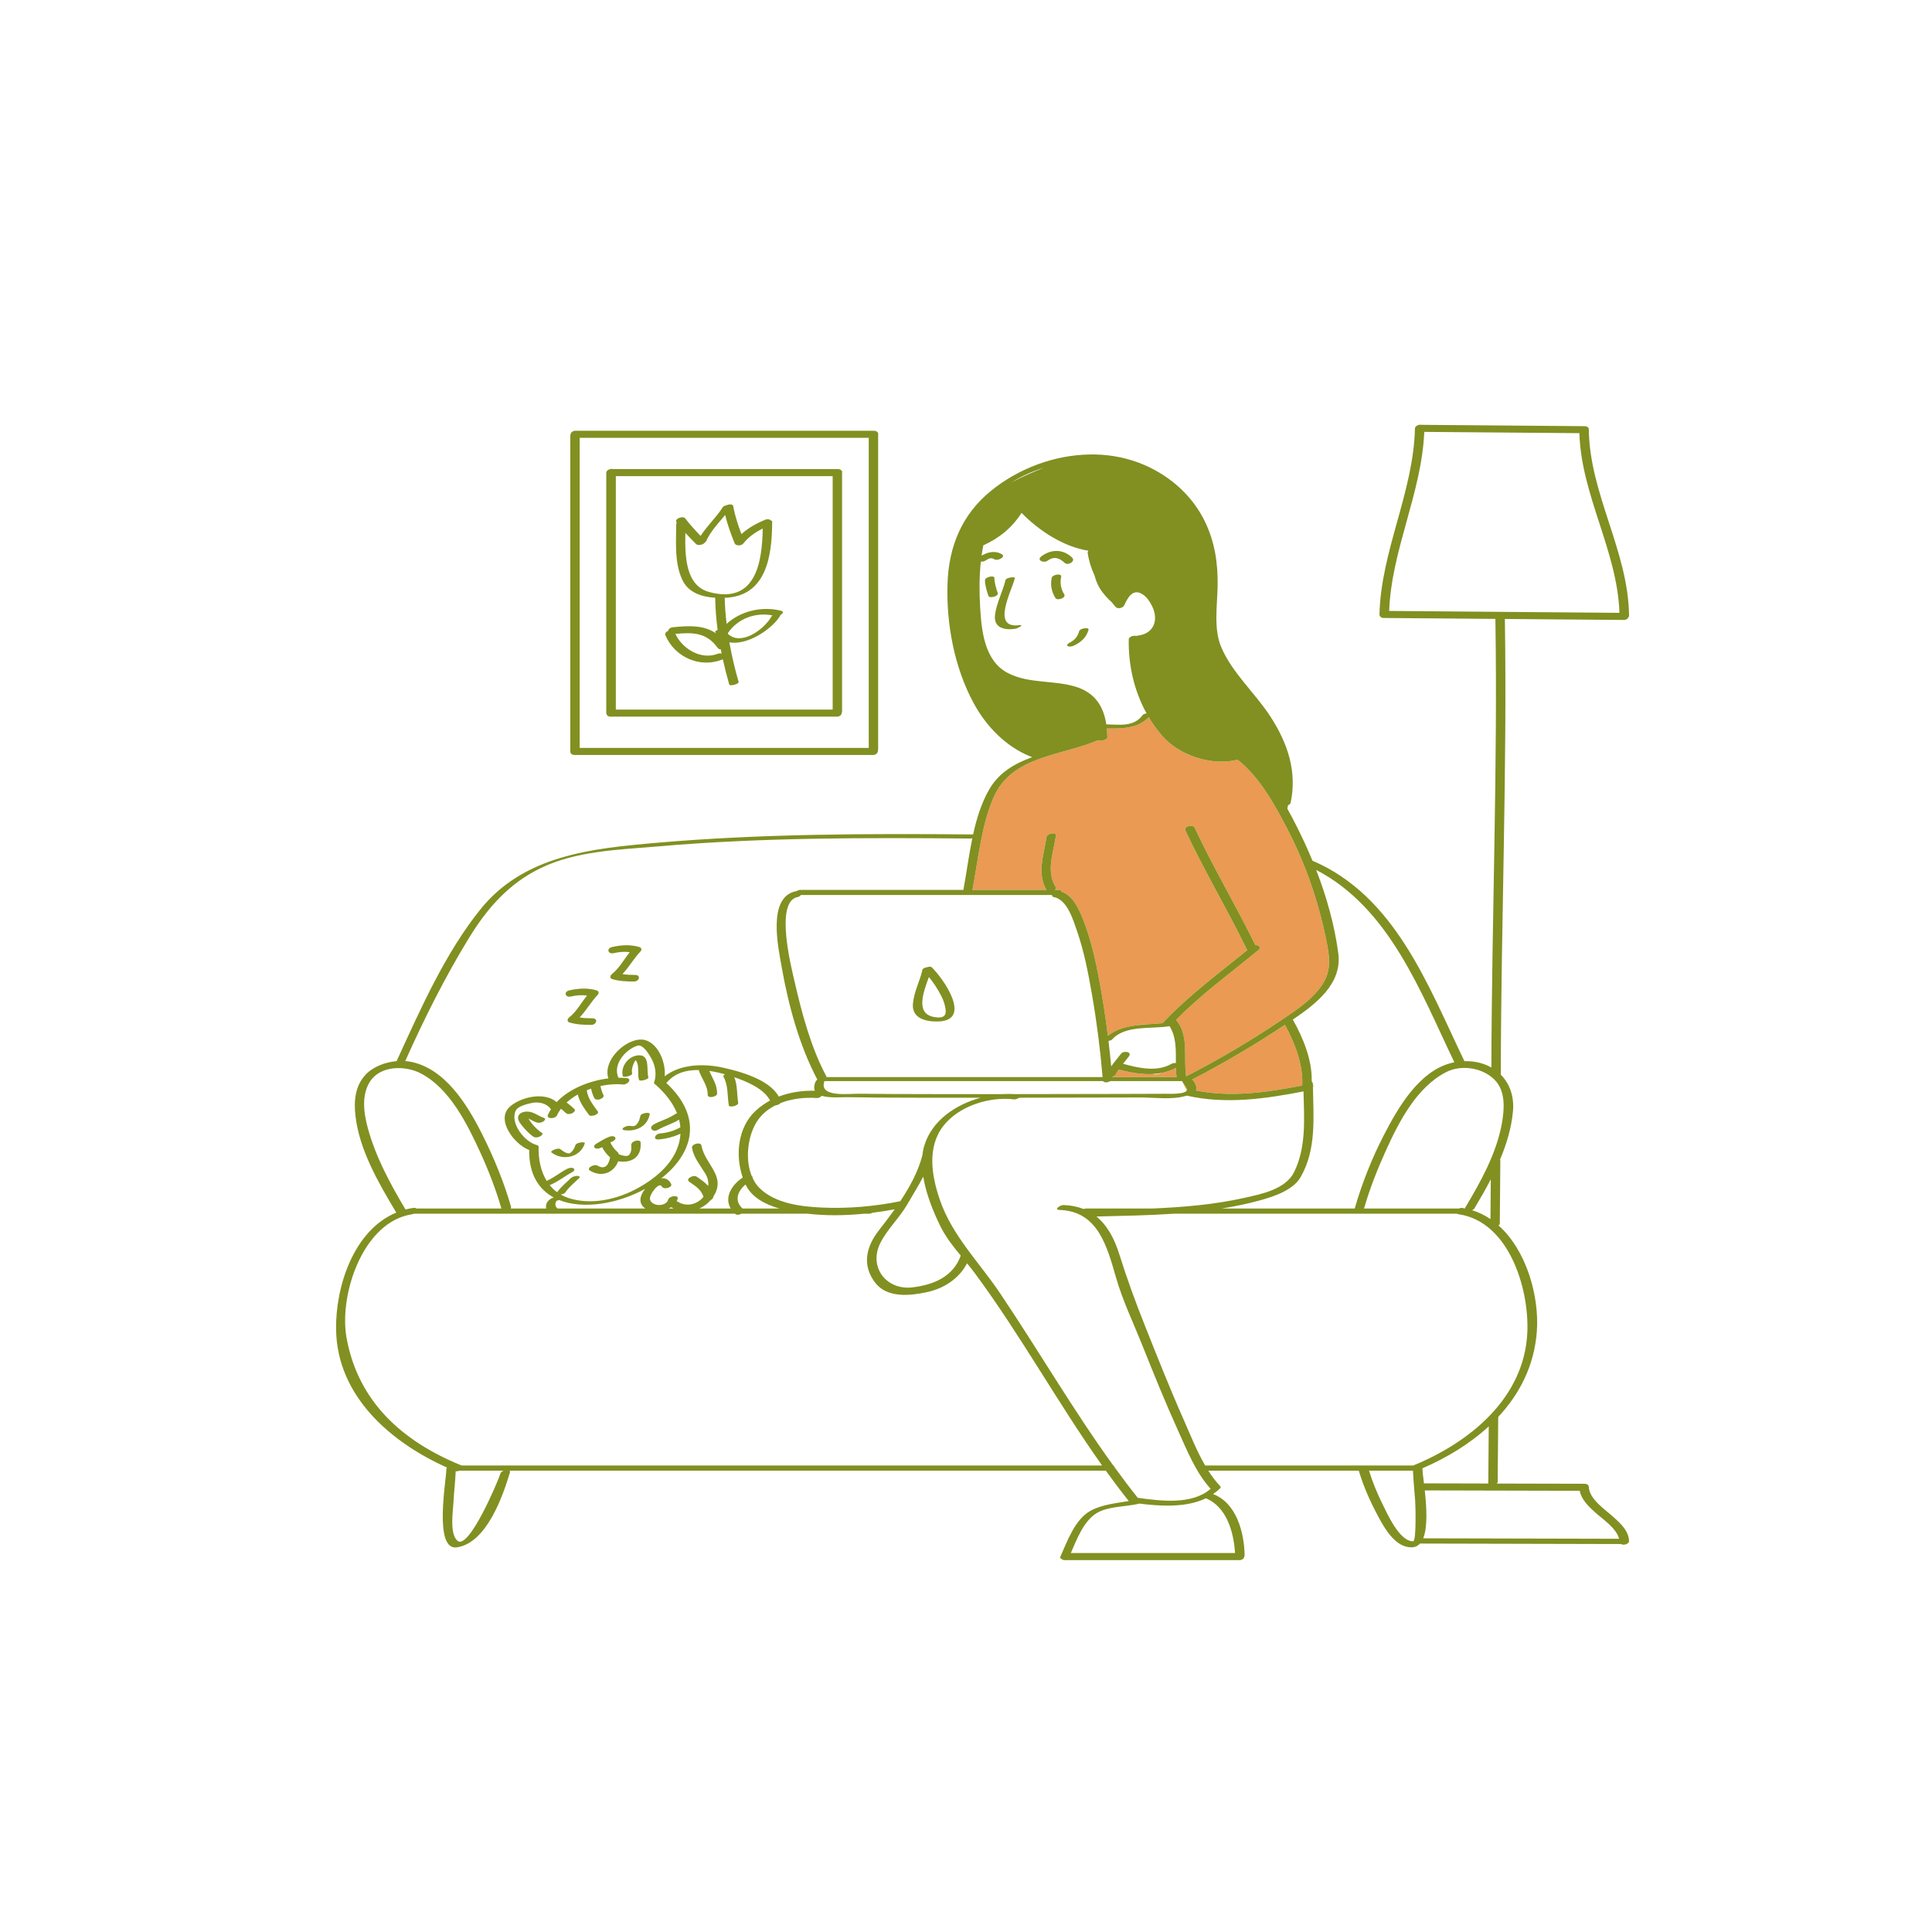 <?xml version="1.0" standalone="no"?>
<svg version="1.1" id="Layer_1" xmlns="http://www.w3.org/2000/svg" xmlns:xlink="http://www.w3.org/1999/xlink" x="0px" y="0px" width="595.28px" height="595.28px" viewBox="0 0 595.28 595.28" enable-background="new 0 0 595.28 595.28" xml:space="preserve">
<path id="color_x5F_2" fill="#ea9a52" d="M395.91,315.767c3.058,5.63,5.657,12.284,5.326,18.696
	c-10.689,2.093-22.016,3.743-32.81,1.516c0.065-0.103,0.133-0.204,0.185-0.321c0.29-0.656-0.576-2.482-1.286-3.04
	C377.161,327.542,386.688,321.886,395.91,315.767z M404.325,333.431c-0.052-0.166-0.106-0.34-0.167-0.53
	c-0.001,0.119,0.003,0.238-0.001,0.356C404.227,333.303,404.273,333.37,404.325,333.431z M404.526,334.08
	c0.002,0.256,0.008,0.514,0.011,0.77c0.135-0.023,0.212-0.037,0.212-0.037S404.668,334.541,404.526,334.08z M358.599,314.837
	c7.773-8.213,16.959-14.967,25.714-22.091c-0.064-0.068-0.121-0.144-0.164-0.232c-6.009-12.385-13.111-24.196-18.939-36.674
	c-0.555-1.188,2.31-2.036,2.897-0.776c5.745,12.3,12.725,23.957,18.678,36.151c1.016-0.039,1.985,0.66,0.87,1.579
	c-8.508,7.011-17.534,13.572-25.291,21.441c4.07,4.796,2.226,11.567,3.105,17.331c0.004,0.027-0.004,0.053-0.008,0.08
	c10.375-5.316,20.438-11.299,30.094-17.833c4.208-2.848,8.924-6.004,11.785-10.319c3.056-4.608,2.318-8.817,1.262-14.023
	c-2.417-11.908-6.47-23.564-12.101-34.343c-3.842-7.355-8.402-15.677-15.063-20.96h-0.477c-7.778,1.807-17.555-1.401-22.8-7.368
	c-1.595-1.814-2.993-3.77-4.217-5.822c-3.379,3.502-8.189,3.555-12.911,3.471c0.093,0.897,0.148,1.819,0.166,2.764
	c0.016,0.817-2.568,1.272-2.867,0.858c-11.318,4.875-26.598,4.759-32.191,17.61c-3.818,8.774-4.715,19.18-6.528,28.509
	c7.602,0,15.203,0,22.804,0c-3.011-5.185-0.758-10.862,0.061-16.43c0.136-0.922,3.046-1.457,2.89-0.393
	c-0.773,5.259-3.141,11.088-0.095,16c0.183,0.295,0.04,0.585-0.258,0.823c0.4,0,0.801,0,1.201,0c0.765,0,0.91,0.241,0.746,0.533
	c3.487,1.028,5.4,5.216,6.638,8.3c2.529,6.303,4.008,13.024,5.229,19.688c0.998,5.446,1.831,10.933,2.525,16.437
	c2.605-2.114,5.939-2.902,9.392-3.297c0.873-0.154,1.781-0.25,2.723-0.25c0.023,0,0.042,0,0.066,0
	c1.627-0.117,3.246-0.202,4.793-0.349C358.372,315.124,358.456,314.987,358.599,314.837z M362.31,327.468
	c-0.009,0.022-0.018,0.05-0.027,0.071c0.009,0,0.018,0,0.027,0C362.31,327.516,362.31,327.492,362.31,327.468z M365.65,335.384
	c-0.276-0.631-0.832-1.219-1.193-1.837c0.313,0.715,0.76,1.638,1.239,2.307C365.728,335.712,365.727,335.561,365.65,335.384z
	 M344.693,329.543c-0.333,0.487-0.645,0.989-0.919,1.517c-0.188,0.361-0.62,0.605-1.094,0.725c0.002,0.026,0.005,0.052,0.007,0.079
	c6.609,0,13.217,0,19.826,0c-0.115-0.921-0.171-1.871-0.191-2.84c-1.388,0.75-2.842,1.249-4.333,1.554
	c-1.002,0.395-2.027,0.603-2.86,0.353C351.652,331.108,348.068,330.446,344.693,329.543z"></path>
<path id="color_x5F_1" d="M312.739,193.764c-3.368,0.438-6.707-0.33-6.138-4.446c0.514-3.719,2.351-7.021,3.232-10.635
	c0.172-0.707,3.001-1.119,2.855-0.52c-0.964,3.954-7.352,15.593,1.314,14.464C315.893,192.382,313.457,193.67,312.739,193.764z
	 M335.388,194.042c0.238-0.899-2.65-0.457-2.882,0.421c-0.479,1.814-1.481,2.835-3.126,3.673c-0.345,0.176-0.922,0.742-0.293,0.983
	c0.643,0.247,1.463-0.015,2.042-0.31C333.205,197.751,334.778,196.351,335.388,194.042z M307.434,182.784
	c-0.516-1.551-1.017-3.101-1.055-4.749c-0.02-0.85-2.922-0.299-2.897,0.776c0.038,1.648,0.539,3.198,1.055,4.749
	C304.857,184.526,307.737,183.696,307.434,182.784z M326.96,177.735c0.263-1.199-2.674-0.752-2.909,0.321
	c-0.484,2.211-0.032,4.331,1.17,6.23c0.569,0.899,3.375-0.077,2.68-1.176C326.869,181.479,326.548,179.618,326.96,177.735z
	 M330.314,171.778c-2.805-2.651-6.426-2.622-9.465-0.357c-1.579,1.177,0.769,2.208,1.928,1.344c1.961-1.462,3.642-0.875,5.307,0.698
	C329.029,174.356,331.542,172.939,330.314,171.778z M177.316,352.798c-0.314,0.971-0.753,1.83-1.6,2.436
	c-0.8,0.572-2.521-0.727-3.105-1.185c-0.667-0.521-3.245,0.612-2.722,1.021c3.426,2.679,8.888,1.604,10.294-2.749
	C180.404,351.639,177.57,352.011,177.316,352.798z M197.313,343.788c-0.175,0.938-0.465,1.822-1.078,2.568
	c-0.606,0.737-1.156,0.672-2.065,0.54c-0.664-0.097-1.512,0.161-2.049,0.549c-0.482,0.348-0.344,0.699,0.209,0.779
	c3.589,0.522,7.154-1.139,7.856-4.892C200.346,342.478,197.464,342.983,197.313,343.788z M194.497,352.813
	c0.073,1.027,0.079,2.129-0.604,2.973c-0.63,0.779-2.306,0.194-3.252-0.147c-0.005-0.226-0.112-0.457-0.365-0.675
	c-0.89-0.766-1.679-1.784-2.161-2.858c-0.02-0.043-0.054-0.066-0.077-0.105c0.237-0.116,0.476-0.229,0.723-0.326
	c0.416-0.163,1.189-0.761,0.744-1.271c-0.456-0.522-1.394-0.302-1.935-0.09c-1.419,0.556-2.678,1.415-3.991,2.174
	c-0.45,0.261-0.819,0.923-0.222,1.251c0.638,0.35,1.479,0.097,2.061-0.24c0.03-0.017,0.059-0.036,0.089-0.053
	c0.622,1.201,1.441,2.265,2.466,3.165c-0.403,2.26-1.503,3.94-3.899,2.526c-0.993-0.586-3.595,0.788-2.26,1.576
	c3.636,2.146,7.309,0.625,8.67-2.903c3.861,0.629,7.248-1.043,6.909-5.773C197.309,350.847,194.403,351.514,194.497,352.813z
	 M167.657,344.473c-1.363-0.448-2.531-1.353-3.913-1.777c-1.327-0.408-3.534-0.278-4.068,1.284c-0.384,1.122,0.956,2.59,1.59,3.346
	c0.884,1.054,1.918,2.106,3.054,2.894c0.555,0.385,1.322,0.253,1.913,0.008c0.232-0.096,1.333-0.746,0.783-1.127
	c-1.565-1.085-3.18-2.692-4.118-4.352c-0.018-0.032-0.037-0.069-0.056-0.104c0.83,0.411,1.625,0.914,2.502,1.202
	c0.675,0.222,1.443,0.079,2.049-0.281C167.712,345.374,168.337,344.696,167.657,344.473z M194.782,330.771
	c-0.251-1.039,0.07-2.124,0.463-3.085c0.149-0.366,0.355-0.709,0.588-1.033c0.045,0.052,0.094,0.104,0.129,0.153
	c1.162,1.634,0.343,4.091,0.923,5.908c0.208,0.651,3.085-0.189,2.897-0.776c-0.668-2.095,0.591-6.828-2.827-6.788
	c-3.116,0.037-5.829,3.26-5.07,6.397C192.034,332.163,194.939,331.42,194.782,330.771z M175.911,307.042
	c1.646-0.377,3.31-0.536,4.956-0.282c-1.826,2.248-3.218,4.912-5.491,6.721c-0.572,0.455-0.768,1.297,0.104,1.559
	c2.203,0.664,4.419,0.735,6.704,0.738c1.62,0.002,2.253-2.022,0.283-2.024c-1.312-0.001-2.596-0.044-3.868-0.265
	c2.07-2.151,3.512-4.832,5.597-6.997c0.457-0.475,0.268-1.147-0.357-1.333c-2.784-0.828-5.629-0.645-8.432-0.002
	C173.6,305.571,174.126,307.451,175.911,307.042z M189.086,293.682c1.646-0.377,3.31-0.536,4.956-0.282
	c-1.826,2.248-3.218,4.912-5.491,6.721c-0.572,0.455-0.768,1.297,0.104,1.559c2.203,0.664,4.419,0.735,6.704,0.738
	c1.62,0.002,2.253-2.022,0.283-2.024c-1.312-0.001-2.596-0.044-3.868-0.265c2.07-2.151,3.512-4.832,5.597-6.997
	c0.457-0.475,0.268-1.147-0.357-1.333c-2.784-0.828-5.629-0.645-8.432-0.002C186.775,292.21,187.301,294.091,189.086,293.682z
	 M175.798,231.846c-0.051-0.042-0.086-0.092-0.086-0.156c0-32.499,0-64.997,0-97.495c0-0.086,0.031-0.166,0.074-0.244
	c0.016-0.586,0.585-1.23,1.497-1.23c30.652,0,61.305,0,91.958,0c0.596,0,0.958,0.201,1.132,0.479
	c0.118,0.048,0.194,0.119,0.194,0.218c0,32.499,0,64.997,0,97.495c0,0.097-0.037,0.188-0.091,0.274
	c0.13,0.629-0.461,1.43-1.479,1.43c-30.652,0-61.305,0-91.958,0C176.249,232.619,175.868,232.266,175.798,231.846z M178.609,230.448
	c29.687,0,59.374,0,89.06,0c0-31.852,0-63.703,0-95.555c-29.687,0-59.374,0-89.06,0
	C178.609,166.745,178.609,198.596,178.609,230.448z M259.455,145.228c0,24.644,0,49.289,0,73.933c0,0.099-0.034,0.191-0.082,0.28
	c0.081,0.619-0.503,1.369-1.489,1.369c-23.244,0-46.489,0-69.733,0c-0.706,0-1.085-0.282-1.208-0.642
	c-0.089-0.144-0.142-0.317-0.142-0.527c0-24.645,0-49.289,0-73.933c0-0.895,1.208-1.369,2.077-1.178c23.083,0,46.167,0,69.251,0
	c0.542,0,0.888,0.168,1.078,0.408C259.359,144.998,259.455,145.092,259.455,145.228z M256.557,146.702c-22.271,0-44.541,0-66.812,0
	c0,23.979,0,47.958,0,71.937c22.271,0,44.541,0,66.812,0C256.557,194.66,256.557,170.681,256.557,146.702z M205.024,195.733
	c-0.242-0.575,0.181-1.055,0.778-1.298c0.127-0.529,0.671-1.086,1.462-1.166c5.079-0.511,9.643-0.707,13.383,1.91
	c-0.098-0.146-0.198-0.288-0.29-0.446c-0.094-0.162,0.263-0.425,0.756-0.644c-0.435-3.308-0.698-6.625-0.752-9.913
	c-4.149-0.256-8.341-1.549-10.201-5.672c-2.395-5.311-1.825-11.426-1.803-17.104c0-0.127,0.075-0.244,0.191-0.35
	c-0.025-0.033-0.052-0.063-0.077-0.096c-0.83-1.092,1.951-2.164,2.668-1.22c1.454,1.913,3.066,3.672,4.738,5.386
	c1.986-3.133,4.863-5.724,6.83-8.862c0.164-0.262,0.612-0.449,1.106-0.563c0.819-0.387,1.987-0.409,2.107,0.261
	c0.534,2.978,1.466,5.807,2.533,8.612c2.126-1.937,4.708-3.349,7.369-4.442c0.735-0.302,1.492-0.069,1.87,0.335
	c0.14,0.03,0.229,0.082,0.229,0.161c0,0.081-0.001,0.164-0.002,0.245c0.021,0.092,0.019,0.187-0.002,0.282
	c-0.083,10.315-1.817,22.611-14.629,23.057c0.071,2.664,0.278,5.344,0.599,8.023c4.368-4.031,11.036-5.537,16.801-4.026
	c0.933,0.245,0.559,0.805-0.117,1.203c-0.002,0.006,0.001,0.01-0.002,0.017c-2.322,4.199-10.221,9.568-15.839,8.475
	c0.738,4.152,1.708,8.261,2.859,12.239c0.171,0.592-2.719,1.396-2.897,0.776c-0.737-2.549-1.394-5.154-1.973-7.786
	c-0.078,0.042-0.16,0.084-0.257,0.122C215.631,205.92,207.868,202.483,205.024,195.733z M224.27,195.071
	c0.012,0.082,0.024,0.164,0.037,0.246c3.96,3.813,11.159-1.327,13.403-5.385c0.064-0.115,0.188-0.215,0.344-0.303
	C232.699,188.569,227.276,190.622,224.27,195.071z M235.009,162.852c-2.281,1.133-4.383,2.573-5.984,4.61
	c-0.082,0.104-0.183,0.193-0.296,0.268c-0.037,0.024-0.08,0.039-0.119,0.06c-0.081,0.043-0.161,0.088-0.25,0.119
	c-0.062,0.022-0.128,0.033-0.193,0.049c-0.069,0.017-0.138,0.037-0.209,0.047c-0.093,0.013-0.188,0.016-0.281,0.017
	c-0.04,0.001-0.081,0.005-0.121,0.003c-0.121-0.004-0.24-0.019-0.353-0.042c-0.008-0.001-0.018-0.002-0.026-0.004
	c-0.375-0.083-0.683-0.267-0.797-0.537c0,0,0,0,0-0.001c-0.007-0.014-0.018-0.025-0.023-0.04c-0.011-0.027-0.021-0.053-0.032-0.08
	c-1.135-2.844-2.185-5.687-2.891-8.652c-2.127,2.595-4.52,5.03-5.865,8.097c-0.054,0.123-0.176,0.231-0.334,0.328
	c-0.413,0.675-2.129,1.165-2.764,0.529c-1.124-1.124-2.228-2.261-3.292-3.434c-0.164,6.95-0.056,16.248,7.373,18.235
	C232.921,186.267,234.839,173.189,235.009,162.852z M208.092,195.314c2.188,4.683,7.978,8.111,13.059,6.125
	c0.416-0.163,0.835-0.152,1.194-0.042c-0.089-0.435-0.169-0.872-0.253-1.308c-0.385-0.013-0.737-0.142-0.944-0.435
	C217.719,194.806,213.334,194.819,208.092,195.314z M501.935,474.775c0.043,0.963-1.673,1.466-2.499,0.966
	c-20.638-0.049-41.277-0.099-61.916-0.148c-0.653,0.723-1.494,1.154-2.583,1.167c-4.919,0.06-8.192-5.618-10.21-9.357
	c-2.436-4.513-4.576-9.266-6.039-14.189c-0.008-0.025-0.005-0.05-0.01-0.075c-15.461,0-30.923,0-46.385,0
	c1.113,1.742,2.336,3.373,3.714,4.818c0.181,0.19,0.119,0.403-0.078,0.601c-0.037,0.046-0.071,0.09-0.123,0.141
	c-0.64,0.625-1.334,1.159-2.051,1.651c7.229,2.703,9.614,11.828,9.734,18.867c0.001,0.09-0.029,0.175-0.073,0.256
	c-0.022,0.588-0.586,1.228-1.495,1.228c-17.938,0-35.876,0-53.815,0c-0.578,0-0.936-0.192-1.117-0.46
	c-0.286-0.064-0.446-0.205-0.339-0.442c2.148-4.762,4.506-11.721,9.477-14.368c3.521-1.876,7.704-2.266,11.664-2.931
	c-2.439-3.062-4.785-6.189-7.07-9.361c-61.248,0-122.496,0-183.744,0c0.15,0.121,0.218,0.296,0.145,0.54
	c-2.258,7.543-7.254,21.719-16.329,23.084c-7.234,1.088-3.324-20.499-3.254-24.124c0.003-0.171,0.08-0.327,0.197-0.466
	c-17.274-7.697-33.807-21.916-34.182-42.391c-0.244-13.349,5.436-30.751,18.545-36.165c-5.423-9.058-11.405-19.282-12.584-29.884
	c-0.505-4.55-0.121-9.095,3.115-12.592c2.25-2.432,6.012-3.876,9.577-4.196c0.139-0.306,0.276-0.612,0.416-0.917
	c7.142-15.561,14.533-32.254,25.282-45.701c13.451-16.828,34.452-18.918,54.453-20.652c32.352-2.804,65.014-2.849,97.475-2.571
	c1.082-4.94,2.559-9.729,4.989-13.922c2.998-5.175,7.829-7.941,13.203-9.884c-7.905-3.018-14.119-9.377-18.094-16.772
	c-5.879-10.934-8.38-24.254-7.987-36.633c0.362-11.429,4.367-21.31,13.348-28.625c8.473-6.902,19.562-11.105,30.606-11.239
	c0.497-0.015,0.992-0.02,1.485-0.004c0.039,0.001,0.079,0.003,0.118,0.004c5.172,0.124,10.306,1.157,15.128,3.248
	c8.089,3.507,14.895,9.597,18.723,17.62c2.997,6.279,3.94,12.813,3.814,19.726c-0.108,5.906-1.274,13.08,1.082,18.685
	c3.394,8.07,10.513,14.232,15.221,21.519c5.242,8.114,8.261,16.86,6.186,26.537c-0.066,0.307-0.385,0.562-0.788,0.739
	c-0.077,0.374-0.153,0.719-0.227,1.034c0.972,1.747,1.89,3.499,2.76,5.216c1.79,3.527,3.462,7.146,4.988,10.835
	c25.544,10.943,35.593,38.44,46.82,61.773c3.068-0.093,5.924,0.602,8.307,1.955c0.121-46.08,1.971-92.147,1.239-138.229
	c-11.457-0.095-22.914-0.189-34.371-0.284c-0.556-0.004-0.906-0.185-1.092-0.437c-0.165-0.165-0.264-0.393-0.257-0.69
	c0.481-19.625,10.461-37.554,10.929-57.206c0.021-0.885,1.228-1.358,2.09-1.176c16.714,0.139,33.428,0.276,50.142,0.414
	c0.246,0.002,0.452,0.038,0.623,0.099c0.411,0.114,0.716,0.389,0.721,0.868c0.207,19.92,12.173,37.496,12.396,57.398
	c0.002,0.192-0.07,0.363-0.183,0.514c-0.197,0.447-0.697,0.832-1.406,0.826c-12.224-0.101-24.448-0.202-36.672-0.303
	c0.731,46.752-1.189,93.488-1.251,140.237c0,0.053-0.013,0.103-0.025,0.153c2.697,2.708,4.204,6.617,3.766,11.358
	c-0.473,5.125-1.983,10.117-4.018,14.926c0.082,0.026,0.129,0.063,0.129,0.114c-0.054,6.516-0.107,13.033-0.161,19.549
	c-0.001,0.189-0.172,0.355-0.428,0.493c8.683,7.713,12.644,21.901,11.831,32.751c-0.787,10.494-5.306,19.229-11.894,26.292
	c-0.055,6.686-0.11,13.371-0.166,20.057c-0.001,0.175-0.134,0.33-0.336,0.462c9.025,0.022,18.049,0.043,27.074,0.065
	c0.32,0.001,0.567,0.063,0.76,0.16c0.329,0.138,0.566,0.395,0.583,0.807c0.16,3.841,5.053,6.971,7.595,9.278
	C499.316,469.391,501.795,471.645,501.935,474.775z M498.972,188.826c-0.62-19.115-11.779-36.173-12.337-55.361
	c-15.93-0.132-31.86-0.263-47.791-0.395c-0.818,18.905-10.096,36.276-10.82,55.17C451.673,188.436,475.322,188.631,498.972,188.826z
	 M445.609,330.323c-9.158,4.664-14.66,15.454-18.705,24.428c-2.525,5.604-4.824,11.384-6.53,17.296
	c-0.033,0.112-0.092,0.214-0.162,0.312c9.775,0,19.551,0,29.327,0c0.309-0.147,0.656-0.224,0.983-0.176
	c0.295,0.044,0.581,0.106,0.87,0.163c0.017-0.106,0.052-0.221,0.129-0.351c4.719-7.896,9.54-16.585,11.208-25.726
	c0.796-4.367,1.25-9.967-2.115-13.464C456.939,328.985,450.329,327.919,445.609,330.323z M454.292,372.323
	c-0.145,0.243-0.409,0.427-0.717,0.556c2.044,0.63,3.928,1.569,5.66,2.745c0.034-4.089,0.067-8.179,0.101-12.268
	C457.746,366.441,456.017,369.437,454.292,372.323z M405.532,268.033c3.219,8.29,5.64,16.91,6.817,25.669
	c1.261,9.391-6.879,15.621-13.922,20.387c-0.029,0.02-0.058,0.039-0.086,0.058c3.128,5.577,5.915,12.261,5.818,18.754
	c-0.001,0.119,0.003,0.238-0.001,0.356c0.069,0.045,0.115,0.112,0.167,0.173c0.113,0.132,0.197,0.288,0.199,0.502
	c0,0.049,0.002,0.098,0.002,0.146c0.002,0.256,0.008,0.514,0.011,0.77c0.141,9.525,1.134,19.236-3.793,27.834
	c-2.32,4.049-8.224,5.975-12.4,7.131c-3.909,1.083-7.889,1.906-11.911,2.544c13.664,0,27.328,0,40.992,0
	c0.006-0.03,0.004-0.057,0.014-0.089c2.208-7.648,5.193-15.209,8.829-22.285c4.414-8.59,11.084-20.316,21.417-22.59
	c0.142-0.031,0.283-0.055,0.424-0.083C437.635,305.463,428.06,279.729,405.532,268.033z M284.792,352.995
	c2.308-7.641,9.502-12.625,17.33-14.758c-10.604,0.007-21.208,0.009-31.813-0.055c-3.173-0.02-6.352-0.132-9.524-0.115
	c-1.907,0.011-5.298,0.267-7.579-0.43c-0.371,0.401-0.952,0.717-1.53,0.678c-3.591-0.247-7.623,0.159-11.167,1.548
	c-0.276,0.373-0.994,0.667-1.639,0.742c-2.042,1.037-3.856,2.446-5.223,4.32c-3.119,4.278-4.261,11.888-2.053,17.366
	c0.246,0.203,0.382,0.484,0.349,0.78c0.524,1.085,1.18,2.079,2.009,2.912c4.867,4.886,12.99,5.818,19.539,6.096
	c8.01,0.341,16.043-0.376,23.897-1.965c2.963-4.448,5.532-9.209,6.807-14.106C284.306,354.971,284.5,353.963,284.792,352.995z
	 M284.461,362.541c-1.485,2.878-3.238,5.631-4.876,8.49c-2.424,4.231-6.284,7.739-8.398,12.084
	c-3.592,7.386,1.979,14.526,10.003,13.536c6.523-0.805,12.461-3.253,14.831-9.766c-2.341-2.836-4.618-5.705-6.28-9.081
	C287.649,373.559,285.346,368,284.461,362.541z M228.853,362.813c-2.375-6.868-1.51-15.435,3.917-20.51
	c1.375-1.287,2.889-2.348,4.497-3.211c-1.888-3.731-7.459-5.965-11.013-7.181c0.995,2.454,0.764,5.274,1.196,7.86
	c0.159,0.947-2.756,1.624-2.897,0.776c-0.491-2.935-0.123-6.172-1.667-8.833c-0.128-0.22,0.114-0.482,0.504-0.698
	c-1.541-0.436-3.176-0.812-4.833-1.052c0.979,2.335,2.438,4.277,2.395,7.019c-0.016,0.978-2.919,1.585-2.9,0.354
	c0.045-2.907-1.925-5.011-2.78-7.647c-3.729-0.048-7.288,0.895-9.764,3.796c-0.053,0.062-0.132,0.119-0.221,0.173
	c11.882,11.031,7.778,22.167-1.543,29.416c1.229-0.146,2.348,0.304,3.041,1.698c0.541,1.088-2.308,1.962-2.897,0.776
	c-0.771-1.549-3.972,2.603-3.608,4.017c0.579,2.251,4.95,2.309,5.595,0.059c0.338-1.179,3.293-1.547,2.925-0.261
	c-0.072,0.253-0.182,0.479-0.292,0.704c2.998,2.04,6.352,0.994,8.238-1.276c-0.602-2.206-2.525-3.399-4.369-4.667
	c-1.31-0.901,1.283-2.261,2.255-1.593c1.27,0.874,2.582,1.756,3.579,2.872c0.131-1.222-0.114-2.517-0.866-3.759
	c-1.566-2.585-3.562-4.878-4.122-7.928c-0.231-1.259,2.675-1.988,2.897-0.776c1.079,5.878,7.706,9.334,3.75,15.64
	c-0.026,0.042-0.057,0.078-0.083,0.119c0.016,0.451-0.333,0.825-0.803,1.059c-0.98,1.133-2.188,2.018-3.52,2.604
	c3.228,0,6.456,0,9.685,0C223.088,368.9,225.458,365.056,228.853,362.813z M206.771,371.958c-0.227,0.147-0.459,0.283-0.706,0.402
	c0.493,0,0.985,0,1.478,0C207.281,372.238,207.024,372.105,206.771,371.958z M197.325,369.805c-0.041-1.069,0.543-2.34,1.449-3.491
	c-8.466,4.621-19.056,6.415-26.504,3.426c-0.241,0.099-0.492,0.174-0.742,0.215c-0.068,0.08-0.141,0.156-0.186,0.255
	c-0.137,0.299-0.247,0.63-0.214,0.964c0.051,0.513,0.272,0.968,0.695,1.185c9.015,0,18.03,0,27.044,0
	C197.996,371.812,197.371,370.983,197.325,369.805z M209.141,352.428c0.296-1.058,0.455-2.091,0.516-3.102
	c-2.102,0.949-4.35,1.548-6.657,1.749c-1.995,0.173-1.179-1.7,0.335-1.832c2.103-0.183,4.222-0.746,6.073-1.782
	c0.073-0.041,0.15-0.081,0.23-0.119c-0.066-0.804-0.202-1.59-0.397-2.359c-2.084,1.302-4.484,1.928-6.605,3.171
	c-1.413,0.828-2.966-0.661-1.27-1.655c2.085-1.222,4.534-1.741,6.514-3.143c0.207-0.146,0.464-0.249,0.73-0.321
	c-1.338-3.36-3.796-6.347-6.673-8.895c-0.318-0.094-0.501-0.298-0.386-0.639c0.805-2.377,0.417-4.956-0.74-7.167
	c-0.609-1.163-2.66-4.717-4.42-4.145c-3.718,1.208-7.558,5.697-5.924,9.688c0.026,0.065,0.04,0.129,0.043,0.192
	c0.864-0.007,1.71,0.018,2.51,0.103c1.96,0.208,0.296,2.117-1.038,1.976c-2.112-0.224-4.533-0.055-6.965,0.469
	c0.183,0.983,0.491,1.918,0.933,2.822c0.307,0.627-0.787,1.19-1.204,1.302c-0.629,0.168-1.382,0.111-1.694-0.526
	c-0.439-0.896-0.745-1.824-0.929-2.798c-0.442,0.149-0.878,0.312-1.311,0.485c0.17,2.372,2.058,4.727,3.371,6.54
	c0.642,0.886-2.162,1.846-2.699,1.104c-1.335-1.843-2.983-3.996-3.452-6.318c-1.269,0.712-2.436,1.542-3.455,2.48
	c0.02,0.012,0.043,0.021,0.062,0.034c0.824,0.621,1.631,1.268,2.366,1.992c0.499,0.492-0.368,1.122-0.74,1.287
	c-0.572,0.254-1.443,0.387-1.937-0.1c-0.469-0.463-0.973-0.886-1.489-1.294c-0.482,0.651-0.909,1.333-1.238,2.062
	c-0.487,1.081-3.408,1.203-2.75-0.255c0.259-0.575,0.572-1.123,0.914-1.656c-1.503-2.016-3.999-2.427-6.391-1.834
	c-1.299,0.322-3.912,0.937-4.521,2.354c-1.704,3.963,2.892,9.579,6.511,10.497c0.108,0.027,0.195,0.061,0.271,0.096
	c0.039,0.019,0.067,0.04,0.098,0.06c0.027,0.018,0.055,0.035,0.076,0.054c0.034,0.031,0.06,0.063,0.081,0.097
	c0.005,0.008,0.011,0.017,0.016,0.026c0.02,0.041,0.034,0.083,0.038,0.126c0,0,0,0.001,0,0.001c0.001,0.006,0.005,0.012,0.005,0.019
	c0,0.026,0,0.052,0,0.078c-0.082,3.749,0.643,7.501,2.49,10.486c2.2-0.927,4.044-2.518,6.159-3.62
	c0.591-0.308,1.404-0.584,2.054-0.265c0.601,0.294,0.177,0.931-0.248,1.153c-2.407,1.254-4.49,3.05-7.03,4.046
	c0.657,0.815,1.415,1.554,2.29,2.19c1.157-1.655,2.746-2.889,4.176-4.297c0.491-0.483,1.252-0.708,1.928-0.734
	c0.3-0.011,1.224,0.145,0.727,0.634c-1.492,1.468-3.167,2.734-4.333,4.5c-0.182,0.275-0.799,0.505-1.403,0.608
	c0.761,0.436,1.59,0.808,2.499,1.1c6.672,2.143,14.311,0.531,20.408-2.625C201.365,363.577,207.332,358.898,209.141,352.428z
	 M228.739,372.302c0.021,0.019,0.032,0.038,0.051,0.057c3.781,0,7.563,0,11.344,0c-4.386-1.256-8.517-3.406-10.404-7.365
	c-0.004-0.01-0.008-0.02-0.013-0.029C227.404,366.861,226.075,369.872,228.739,372.302z M306.142,245.679
	c-3.818,8.774-4.715,19.18-6.528,28.509c7.602,0,15.203,0,22.804,0c-3.011-5.185-0.758-10.862,0.061-16.43
	c0.136-0.922,3.046-1.457,2.89-0.393c-0.773,5.259-3.141,11.088-0.095,16c0.183,0.295,0.04,0.585-0.258,0.823c0.4,0,0.801,0,1.201,0
	c0.765,0,0.91,0.241,0.746,0.533c3.487,1.028,5.4,5.216,6.638,8.3c2.529,6.303,4.008,13.024,5.229,19.688
	c0.998,5.446,1.831,10.933,2.525,16.437c2.605-2.114,5.939-2.902,9.392-3.297c0.925-0.105,1.858-0.184,2.789-0.25
	c1.627-0.117,3.246-0.202,4.793-0.349c0.045-0.125,0.129-0.261,0.271-0.412c7.773-8.213,16.959-14.967,25.714-22.091
	c-0.064-0.068-0.121-0.144-0.164-0.232c-6.009-12.385-13.111-24.196-18.939-36.674c-0.555-1.188,2.31-2.036,2.897-0.776
	c5.745,12.3,12.725,23.957,18.678,36.151c1.016-0.039,1.985,0.66,0.87,1.579c-8.508,7.011-17.534,13.572-25.291,21.441
	c4.07,4.796,2.226,11.567,3.105,17.331c0.004,0.027-0.004,0.053-0.008,0.08c10.375-5.316,20.438-11.299,30.094-17.833
	c4.208-2.848,8.924-6.004,11.785-10.319c3.056-4.608,2.318-8.817,1.262-14.023c-2.417-11.908-6.47-23.564-12.101-34.343
	c-3.842-7.355-8.402-15.677-15.063-20.96h-0.477c-7.778,1.807-17.555-1.401-22.8-7.368c-1.595-1.814-2.993-3.77-4.217-5.822
	c-3.379,3.502-8.189,3.555-12.911,3.471c0.093,0.897,0.148,1.819,0.166,2.764c0.016,0.817-2.568,1.272-2.867,0.858
	C327.015,232.944,311.735,232.829,306.142,245.679z M368.612,335.657c-0.052,0.117-0.12,0.218-0.185,0.321
	c10.794,2.227,22.12,0.577,32.81-1.516c0.331-6.412-2.268-13.066-5.326-18.696c-9.222,6.12-18.75,11.775-28.584,16.851
	C368.036,333.175,368.901,335.001,368.612,335.657z M342.68,331.784c0.002,0.026,0.005,0.052,0.007,0.079c6.609,0,13.217,0,19.826,0
	c-0.115-0.921-0.171-1.871-0.191-2.84c-1.388,0.75-2.842,1.249-4.333,1.554c-0.94,0.193-1.896,0.304-2.86,0.353
	c-3.477,0.178-7.061-0.483-10.437-1.387c-0.333,0.487-0.645,0.989-0.919,1.517C343.586,331.421,343.154,331.665,342.68,331.784z
	 M342.658,320.284c-0.174,0.197-0.625,0.363-1.113,0.467c0.313,2.602,0.591,5.206,0.833,7.813c0.956-1.332,2.026-2.583,3.02-3.891
	c0.794-1.045,3.537-0.624,2.422,0.844c-0.578,0.76-1.19,1.498-1.788,2.245c4.772,1.347,10.561,2.605,14.961,0.005
	c0.334-0.197,0.832-0.262,1.289-0.228c0.009,0,0.018,0,0.027,0c0-0.024,0-0.048,0-0.072c0-3.963,0.14-8.06-1.972-11.303
	c-0.085,0.024-0.171,0.044-0.256,0.058C354.637,317.099,346.625,315.8,342.658,320.284z M246.747,275.758
	c-0.147,0.279-0.461,0.532-1.021,0.644c-7.108,1.426-1.843,21.949-0.89,26.093c2.263,9.842,5.015,20.224,9.802,29.187
	c0.033,0.062,0.051,0.123,0.068,0.183c0.006,0,0.015-0.002,0.021-0.002c28.331,0,56.662,0,84.993,0
	c-0.713-8.501-1.795-17.004-3.257-25.404c-1.148-6.6-2.423-13.285-4.628-19.627c-1.159-3.336-2.982-9.607-7.078-10.418
	c-0.563-0.111-0.693-0.368-0.58-0.655C298.366,275.758,272.557,275.758,246.747,275.758z M307.698,337.121
	c0.359,0,0.718-0.001,1.078-0.002c1.324-0.086,2.631-0.086,3.903-0.006c10.545-0.01,21.091-0.024,31.636-0.054
	c4.925-0.013,9.85-0.028,14.774-0.047c0.993-0.004,6.288,0.253,6.607-1.158c0.032-0.141,0.031-0.293-0.046-0.47
	c-0.276-0.631-0.832-1.219-1.193-1.837c-0.086-0.147-0.173-0.295-0.229-0.448c-7.379,0-14.759,0-22.139,0
	c-0.744,0.477-1.92,0.57-2.21,0c-28.623,0-57.245,0-85.868,0c-1.809,5.153,7.401,3.848,10.823,3.898
	c3.255,0.048,6.511,0.066,9.767,0.081C285.633,337.128,296.666,337.128,307.698,337.121z M311.676,148.62
	c3.014-1.595,6.343-3.061,9.917-4.5C318.103,145.222,314.75,146.726,311.676,148.62z M331.628,211.654
	c5.885,1.877,8.416,6.146,9.245,11.533c4.048,0.061,8.439,0.885,11.164-2.836c0.197-0.269,0.697-0.45,1.226-0.555
	c-3.808-6.9-5.616-14.858-5.477-22.773c0.015-0.823,1.414-1.316,2.271-1.073c0.122-0.04,0.248-0.072,0.384-0.086
	c5.035-0.522,6.668-4.764,4.547-9.085c-0.739-1.505-1.842-3.139-3.384-3.92c-2.754-1.395-4.228,1.483-5.197,3.629
	c-0.398,0.883-2.057,1.249-2.709,0.481c-0.421-0.497-0.836-1.001-1.244-1.512c-0.718-0.593-1.604-1.499-2.703-2.9
	c-1.279-1.633-2.061-3.506-2.536-5.301c-1.001-2.171-1.735-4.459-2.078-6.883c-0.037-0.259,0.042-0.495,0.192-0.697
	c-7.776-1.186-15.523-6.433-20.572-11.66c-2.859,4.516-6.89,7.821-11.773,9.998c-0.215,1.053-0.396,2.12-0.546,3.195
	c1.956-1.124,4.192-1.669,6.262-0.418c1.313,0.794-1.302,2.136-2.266,1.554c-1.029-0.623-1.728-0.305-2.682,0.311
	c-0.421,0.272-1.01,0.462-1.542,0.392c-0.512,4.753-0.483,9.607-0.213,14.1c0.435,7.241,1.313,16.521,8.583,20.247
	C317.19,210.776,324.732,209.454,331.628,211.654z M124.862,326.922c0.36,0.028,0.716,0.065,1.059,0.12
	c11.068,1.78,18.056,13.296,22.66,22.47c3.574,7.12,6.655,14.595,8.868,22.259c0.062,0.213,0.032,0.41-0.052,0.588
	c3.644,0,7.287,0,10.93,0c-0.12-0.355-0.15-0.757-0.033-1.208c0.293-1.127,1.239-1.826,2.309-2.191
	c-4.616-2.491-7.65-7.17-7.549-14.619c-4.528-1.66-10.559-9.443-5.83-13.465c3.435-2.922,10.547-4.532,14.28-1.305
	c3.872-4.1,10.167-6.599,15.948-7.301c-1.715-5.188,4.339-11.308,9.283-11.927c5.323-0.667,8.558,6.478,8.058,11.282
	c4.941-3.843,12.143-3.961,18.092-2.64c5.025,1.115,14.169,3.585,17.067,8.885c3.503-1.343,7.322-1.883,11.121-1.794
	c-0.334-0.725-0.29-1.699,0.318-3.009c0.069-0.148,0.244-0.273,0.472-0.377c-5.616-10.598-8.975-23.128-11.038-34.868
	c-1.018-5.792-4.491-21.435,4.418-23.222c0.044-0.009,0.078-0.001,0.121-0.008c0.386-0.23,0.84-0.404,1.183-0.404
	c16.761,0,33.521,0,50.282,0c0.96-5.071,1.654-10.554,2.756-15.906c-0.181,0.053-0.339,0.086-0.442,0.085
	c-32.077-0.283-64.409-0.354-96.385,2.418c-11.999,1.04-25.188,1.356-36.229,6.719c-9.746,4.733-16.388,12.311-21.957,21.385
	C137.113,301.041,130.691,313.911,124.862,326.922z M124.949,372.667c0.75-0.194,1.515-0.363,2.308-0.481
	c0.52-0.078,0.847,0.007,1.025,0.174c8.737,0,17.474,0,26.21,0c-1.725-5.932-3.977-11.777-6.555-17.384
	c-3.991-8.677-9.448-19.744-18.393-24.299c-4.699-2.393-12.184-2.439-15.452,2.438c-2.798,4.175-2.02,9.833-0.776,14.412
	C115.752,356.485,120.215,364.732,124.949,372.667z M155.189,453.139c-4.55,0-9.099,0-13.649,0
	c-0.375,0.162-0.787,0.236-1.128,0.158c-0.127,3.216-0.542,6.425-0.7,9.64c-0.138,2.813-1.242,9.647,1.24,11.807
	c3.459,3.009,12.539-18.384,13.253-20.771C154.317,453.603,154.718,453.316,155.189,453.139z M339.579,451.54
	c-13.71-19.308-25.135-40.233-39.231-59.262c-0.769-1.038-1.574-2.041-2.387-3.035c-2.451,4.7-7.039,7.731-12.346,8.883
	c-5.078,1.103-12.189,1.903-15.882-2.81c-4.245-5.418-2.877-11.182,1.077-16.25c1.592-2.04,3.255-4.204,4.861-6.46
	c-2.261,0.419-4.544,0.774-6.843,1.061c-0.333,0.173-0.692,0.293-0.979,0.293c-0.536,0-1.073,0-1.609,0
	c-5.812,0.58-11.68,0.668-17.427,0c-6.797,0-13.594,0-20.39,0c-0.588,0.373-1.425,0.496-1.908,0.056
	c-0.02-0.019-0.034-0.038-0.054-0.056c-32.984,0-65.969,0-98.953,0c-0.169,0.082-0.355,0.144-0.555,0.174
	c-0.808,0.12-1.588,0.31-2.352,0.542c-0.22,0.112-0.462,0.192-0.706,0.23c-13.014,4.594-19.354,24.895-17.121,37.285
	c3.551,19.7,17.247,31.918,35.185,39.237c0.086,0.035,0.155,0.074,0.221,0.113C207.979,451.54,273.779,451.54,339.579,451.54z
	 M371.538,461.655c-6.083,2.922-13.93,2.444-20.576,1.617c-0.122,0.047-0.239,0.097-0.393,0.131
	c-3.841,0.859-9.257,0.723-12.664,2.812c-4.043,2.479-6.11,8.027-7.964,12.295c16.864,0,33.728,0,50.593,0
	C380.148,472.039,377.876,464.165,371.538,461.655z M363,440.836c-3.935-8.693-7.523-17.539-11.06-26.399
	c-2.736-6.855-6.028-13.695-8.074-20.791c-2.732-9.477-5.525-20.464-17.36-20.84c-1.954-0.062,0.157-1.543,1.163-1.511
	c2.34,0.074,4.395,0.501,6.211,1.223c0.243-0.097,0.484-0.158,0.689-0.158c6.852,0,13.703,0,20.554,0
	c9.486-0.406,18.982-1.209,28.161-3.251c5.328-1.185,12.909-2.636,15.526-8.109c3.728-7.796,3.014-16.331,2.823-24.723
	c-11.732,2.294-24.021,4.023-35.83,1.336c-0.043-0.01-0.072-0.023-0.11-0.035c-0.174,0.05-0.347,0.097-0.516,0.145
	c-4.196,1.18-9.541,0.413-13.868,0.427c-12.409,0.041-24.817,0.063-37.226,0.076c-0.536,0.305-1.244,0.551-1.613,0.506
	c-7.563-0.922-16.993,1.991-21.809,8.184c-5.095,6.552-3.615,15.397-1.074,22.78c3.808,11.063,12.045,19.115,18.467,28.651
	c11.828,17.564,22.562,36.07,35.009,53.253c0.262,0.075,0.334,0.218,0.283,0.388c2.341,3.221,4.738,6.4,7.22,9.511
	c7.056,0.972,16.715,2.252,22.458-2.774C368.488,453.795,365.711,446.823,363,440.836z M336.651,373.959
	c0.053,0.036,0.102,0.077,0.155,0.113c0-0.037,0.004-0.075,0.009-0.113C336.76,373.959,336.706,373.959,336.651,373.959z
	 M436.038,462.438c-0.203-3.085-0.576-6.174-0.669-9.266c-0.035-0.01-0.068-0.021-0.102-0.034c-4.484,0-8.969,0-13.454,0
	c1.106,3.556,2.546,7.055,4.2,10.381c1.444,2.904,5.188,11.429,9.382,11.378C436.478,474.885,436.113,463.581,436.038,462.438z
	 M470.594,410.557c0.612-13.48-5.641-34.119-21.116-36.422c-0.244-0.036-0.431-0.097-0.57-0.176c-29.061,0-58.122,0-87.182,0
	c-7.927,0.538-15.894,0.669-23.705,0.863c-0.075,0.002-0.139-0.004-0.207-0.008c3.326,2.693,5.529,6.76,7.055,11.624
	c2.385,7.604,5.033,14.835,7.982,22.236c3.762,9.441,7.494,18.904,11.618,28.195c2.073,4.671,4.125,9.978,6.854,14.67
	c21.378,0,42.756,0,64.135,0C452.736,444.47,469.672,430.849,470.594,410.557z M438.265,452.415
	c0.026,0.948,0.237,2.604,0.478,4.631c6.606,0.016,13.213,0.031,19.819,0.047c0.048-5.871,0.097-11.741,0.146-17.611
	C452.83,444.905,445.708,449.201,438.265,452.415z M498.861,474.118c-0.826-3.333-5.203-6.138-7.458-8.199
	c-1.998-1.826-4.146-3.881-4.669-6.586c-15.914-0.038-31.828-0.076-47.742-0.114c0.545,5.002,0.967,11.226-0.489,14.756
	C458.623,474.022,478.742,474.07,498.861,474.118z M281.286,309.312c0.294-3.712,2.15-6.979,2.952-10.566
	c0.079-0.354,0.801-0.641,1.5-0.764c0.542-0.151,1.076-0.191,1.294,0.016c3.668,3.484,12.699,16.458,2.017,16.736
	C285.413,314.828,280.924,313.876,281.286,309.312z M287.835,313.358c2.207,0.374,3.896,0.147,3.502-2.493
	c-0.203-1.363-0.653-2.67-1.272-3.901c-1.056-2.101-2.344-4.116-3.862-5.928C284.535,305.67,281.934,312.359,287.835,313.358z" fill="#819021"></path>
</svg>